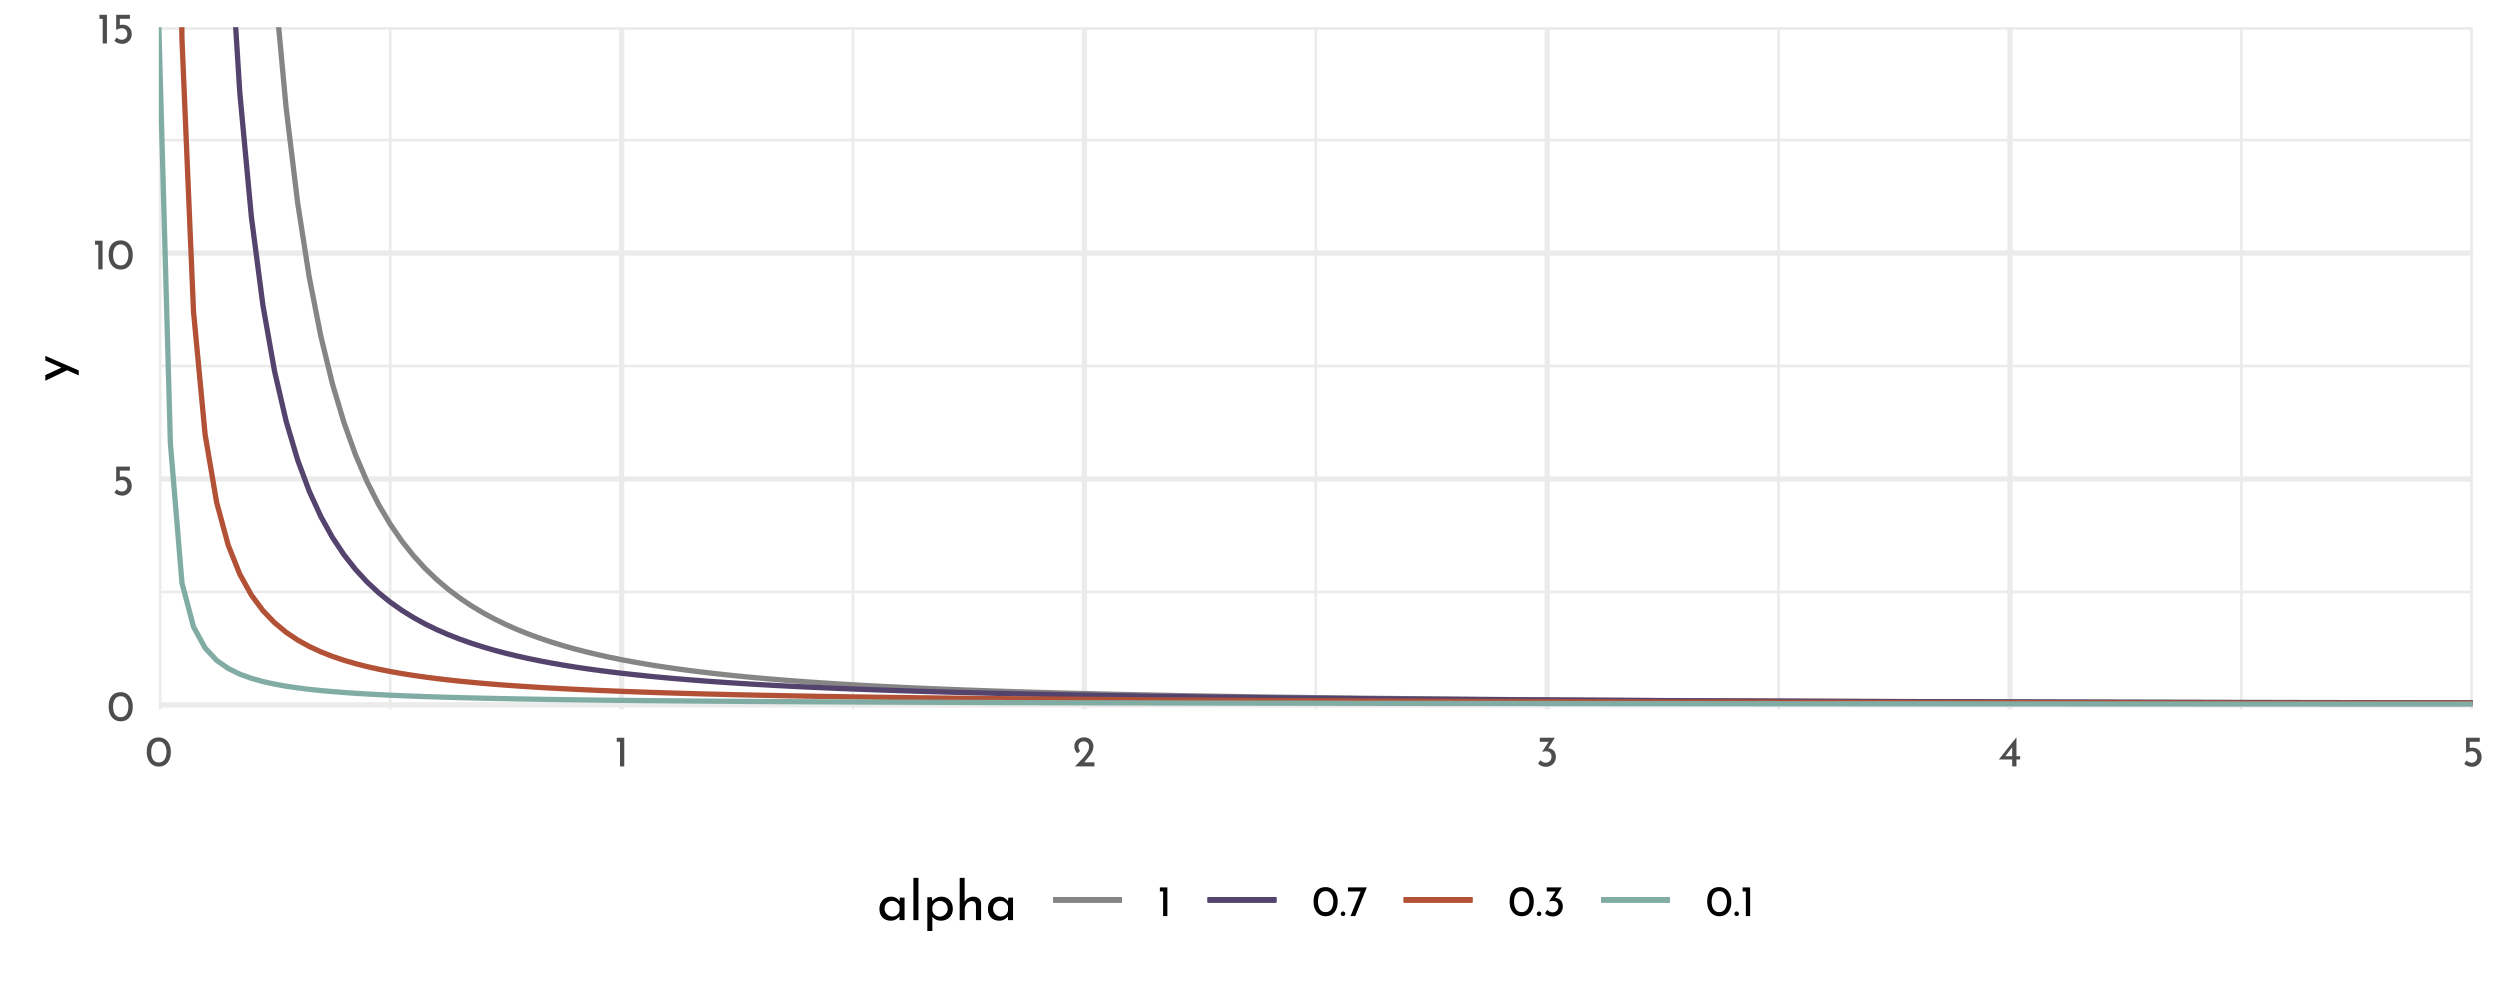 <?xml version="1.0" encoding="UTF-8"?>
<svg xmlns="http://www.w3.org/2000/svg" xmlns:xlink="http://www.w3.org/1999/xlink" width="504pt" height="201pt" viewBox="0 0 504 201" version="1.1">
<defs>
<g>
<symbol overflow="visible" id="glyph0-0">
<path style="stroke:none;" d=""/>
</symbol>
<symbol overflow="visible" id="glyph0-1">
<path style="stroke:none;" d="M 2.75 0.031 C 2.27 0.031 1.848 -0.086 1.484 -0.328 C 1.117 -0.566 0.832 -0.906 0.625 -1.344 C 0.414 -1.789 0.312 -2.316 0.312 -2.922 C 0.312 -3.879 0.523 -4.609 0.953 -5.109 C 1.391 -5.609 1.988 -5.852 2.75 -5.844 C 3.219 -5.844 3.633 -5.723 4 -5.484 C 4.375 -5.254 4.66 -4.914 4.859 -4.469 C 5.066 -4.031 5.172 -3.516 5.172 -2.922 C 5.172 -2.305 5.066 -1.773 4.859 -1.328 C 4.66 -0.891 4.375 -0.551 4 -0.312 C 3.633 -0.082 3.219 0.031 2.75 0.031 Z M 2.734 -0.797 C 3.234 -0.797 3.613 -0.988 3.875 -1.375 C 4.145 -1.758 4.285 -2.281 4.297 -2.938 C 4.285 -3.57 4.145 -4.078 3.875 -4.453 C 3.613 -4.836 3.234 -5.031 2.734 -5.031 C 2.242 -5.031 1.863 -4.836 1.594 -4.453 C 1.332 -4.078 1.203 -3.566 1.203 -2.922 C 1.203 -2.266 1.332 -1.742 1.594 -1.359 C 1.863 -0.984 2.242 -0.797 2.734 -0.797 Z M 2.734 -0.797 "/>
</symbol>
<symbol overflow="visible" id="glyph0-2">
<path style="stroke:none;" d="M 2.266 -3.781 C 2.641 -3.781 2.961 -3.691 3.234 -3.516 C 3.516 -3.348 3.723 -3.125 3.859 -2.844 C 4.004 -2.562 4.078 -2.242 4.078 -1.891 C 4.078 -1.523 3.992 -1.191 3.828 -0.891 C 3.66 -0.598 3.43 -0.363 3.141 -0.188 C 2.848 -0.008 2.52 0.078 2.156 0.078 C 1.852 0.078 1.555 0.02 1.266 -0.094 C 0.984 -0.207 0.754 -0.352 0.578 -0.531 L 1.031 -1.203 C 1.145 -1.066 1.297 -0.957 1.484 -0.875 C 1.68 -0.789 1.879 -0.75 2.078 -0.75 C 2.398 -0.75 2.664 -0.852 2.875 -1.062 C 3.082 -1.27 3.188 -1.535 3.188 -1.859 C 3.188 -2.223 3.086 -2.516 2.891 -2.734 C 2.703 -2.953 2.426 -3.062 2.062 -3.062 C 1.863 -3.062 1.676 -3.031 1.5 -2.969 C 1.32 -2.914 1.133 -2.836 0.938 -2.734 L 0.938 -5.781 L 3.703 -5.781 L 3.703 -4.969 L 1.672 -4.969 L 1.672 -3.719 C 1.859 -3.758 2.055 -3.781 2.266 -3.781 Z M 2.266 -3.781 "/>
</symbol>
<symbol overflow="visible" id="glyph0-3">
<path style="stroke:none;" d="M 1.984 -5.781 L 1.984 0 L 1.125 0 L 1.125 -4.969 L 0.469 -4.969 L 0.469 -5.781 Z M 1.984 -5.781 "/>
</symbol>
<symbol overflow="visible" id="glyph0-4">
<path style="stroke:none;" d="M 4.422 -0.828 L 4.422 0 L 0.469 0 L 0.766 -0.297 C 1.359 -0.891 1.82 -1.367 2.156 -1.734 C 2.5 -2.109 2.781 -2.484 3 -2.859 C 3.227 -3.242 3.344 -3.602 3.344 -3.938 C 3.344 -4.301 3.234 -4.578 3.016 -4.766 C 2.805 -4.953 2.551 -5.047 2.25 -5.047 C 2.008 -5.047 1.805 -4.992 1.641 -4.891 C 1.484 -4.785 1.367 -4.656 1.297 -4.5 C 1.223 -4.352 1.188 -4.207 1.188 -4.062 C 1.188 -3.688 1.301 -3.375 1.531 -3.125 L 1.016 -2.656 C 0.816 -2.77 0.656 -2.969 0.531 -3.25 C 0.414 -3.531 0.359 -3.789 0.359 -4.031 C 0.359 -4.352 0.438 -4.656 0.594 -4.938 C 0.758 -5.219 0.992 -5.441 1.297 -5.609 C 1.609 -5.773 1.973 -5.859 2.391 -5.859 C 2.742 -5.859 3.062 -5.773 3.344 -5.609 C 3.625 -5.441 3.836 -5.219 3.984 -4.938 C 4.141 -4.656 4.219 -4.348 4.219 -4.016 C 4.219 -3.68 4.141 -3.344 3.984 -3 C 3.828 -2.664 3.629 -2.352 3.391 -2.062 C 3.16 -1.77 2.852 -1.406 2.469 -0.969 L 2.344 -0.828 Z M 4.422 -0.828 "/>
</symbol>
<symbol overflow="visible" id="glyph0-5">
<path style="stroke:none;" d="M 2.516 -3.656 C 2.961 -3.633 3.328 -3.484 3.609 -3.203 C 3.898 -2.922 4.047 -2.492 4.047 -1.922 C 4.047 -1.523 3.953 -1.176 3.766 -0.875 C 3.586 -0.57 3.344 -0.336 3.031 -0.172 C 2.719 -0.004 2.375 0.078 2 0.078 C 1.719 0.078 1.438 0.02 1.156 -0.094 C 0.875 -0.219 0.645 -0.375 0.469 -0.562 L 0.906 -1.266 C 1.02 -1.129 1.176 -1.008 1.375 -0.906 C 1.57 -0.801 1.773 -0.75 1.984 -0.75 C 2.316 -0.75 2.598 -0.859 2.828 -1.078 C 3.055 -1.305 3.172 -1.609 3.172 -1.984 C 3.172 -2.305 3.07 -2.566 2.875 -2.766 C 2.676 -2.961 2.406 -3.062 2.062 -3.062 C 1.812 -3.062 1.562 -3.016 1.312 -2.922 L 1.297 -2.969 L 2.594 -4.969 L 0.812 -4.969 L 0.812 -5.781 L 3.844 -5.781 Z M 2.516 -3.656 "/>
</symbol>
<symbol overflow="visible" id="glyph0-6">
<path style="stroke:none;" d="M 4.406 -2.062 L 4.406 -1.406 L 3.656 -1.406 L 3.656 0 L 2.797 0 L 2.797 -1.406 L 0.109 -1.406 L 3.641 -5.859 L 3.656 -5.859 L 3.656 -2.062 Z M 2.797 -2.062 L 2.797 -3.859 L 1.406 -2.062 Z M 2.797 -2.062 "/>
</symbol>
<symbol overflow="visible" id="glyph0-7">
<path style="stroke:none;" d="M 0.297 -0.469 C 0.297 -0.594 0.344 -0.703 0.438 -0.797 C 0.531 -0.891 0.641 -0.938 0.766 -0.938 C 0.879 -0.938 0.984 -0.891 1.078 -0.797 C 1.172 -0.703 1.219 -0.594 1.219 -0.469 C 1.219 -0.332 1.172 -0.219 1.078 -0.125 C 0.984 -0.039 0.879 0 0.766 0 C 0.641 0 0.531 -0.039 0.438 -0.125 C 0.344 -0.219 0.297 -0.332 0.297 -0.469 Z M 0.297 -0.469 "/>
</symbol>
<symbol overflow="visible" id="glyph0-8">
<path style="stroke:none;" d="M 4.062 -5.781 L 1.734 0 L 0.781 0 L 2.812 -4.969 L 0.266 -4.969 L 0.266 -5.781 Z M 4.062 -5.781 "/>
</symbol>
<symbol overflow="visible" id="glyph1-0">
<path style="stroke:none;" d=""/>
</symbol>
<symbol overflow="visible" id="glyph1-1">
<path style="stroke:none;" d="M -4.547 -5.219 L 2.188 -2.281 L 2.188 -1.281 L -0.156 -2.328 L -4.547 -0.203 L -4.547 -1.359 L -1.312 -2.844 L -4.547 -4.281 Z M -4.547 -5.219 "/>
</symbol>
<symbol overflow="visible" id="glyph2-0">
<path style="stroke:none;" d=""/>
</symbol>
<symbol overflow="visible" id="glyph2-1">
<path style="stroke:none;" d="M 5.562 -4.547 L 5.562 0 L 4.547 0 L 4.547 -0.75 C 4.379 -0.531 4.141 -0.332 3.828 -0.156 C 3.523 0.02 3.18 0.109 2.797 0.109 C 2.359 0.109 1.961 0.016 1.609 -0.172 C 1.266 -0.359 0.992 -0.629 0.797 -0.984 C 0.598 -1.348 0.5 -1.781 0.5 -2.281 C 0.5 -2.781 0.602 -3.211 0.812 -3.578 C 1.02 -3.953 1.301 -4.238 1.656 -4.438 C 2.008 -4.633 2.406 -4.734 2.844 -4.734 C 3.227 -4.734 3.562 -4.648 3.844 -4.484 C 4.133 -4.316 4.367 -4.098 4.547 -3.828 L 4.625 -4.547 Z M 3.062 -0.734 C 3.438 -0.734 3.758 -0.836 4.031 -1.047 C 4.301 -1.254 4.473 -1.539 4.547 -1.906 L 4.547 -2.812 C 4.453 -3.125 4.266 -3.379 3.984 -3.578 C 3.711 -3.785 3.395 -3.891 3.031 -3.891 C 2.758 -3.891 2.508 -3.82 2.281 -3.688 C 2.051 -3.562 1.867 -3.379 1.734 -3.141 C 1.598 -2.898 1.531 -2.629 1.531 -2.328 C 1.531 -2.035 1.598 -1.77 1.734 -1.531 C 1.879 -1.289 2.066 -1.098 2.297 -0.953 C 2.535 -0.805 2.789 -0.734 3.062 -0.734 Z M 3.062 -0.734 "/>
</symbol>
<symbol overflow="visible" id="glyph2-2">
<path style="stroke:none;" d="M 1.906 -8.531 L 1.906 0 L 0.891 0 L 0.891 -8.531 Z M 1.906 -8.531 "/>
</symbol>
<symbol overflow="visible" id="glyph2-3">
<path style="stroke:none;" d="M 3.766 -4.734 C 4.191 -4.734 4.578 -4.629 4.922 -4.422 C 5.266 -4.223 5.535 -3.938 5.734 -3.562 C 5.93 -3.195 6.031 -2.77 6.031 -2.281 C 6.031 -1.812 5.926 -1.395 5.719 -1.031 C 5.508 -0.664 5.219 -0.383 4.844 -0.188 C 4.469 0.008 4.051 0.109 3.594 0.109 C 3.258 0.109 2.941 0.039 2.641 -0.094 C 2.336 -0.238 2.094 -0.438 1.906 -0.688 L 1.906 2.188 L 0.891 2.188 L 0.891 -4.625 L 1.781 -4.625 L 1.875 -3.859 C 2.102 -4.117 2.379 -4.328 2.703 -4.484 C 3.035 -4.648 3.391 -4.734 3.766 -4.734 Z M 3.391 -0.719 C 3.672 -0.719 3.93 -0.785 4.172 -0.922 C 4.422 -1.055 4.617 -1.242 4.766 -1.484 C 4.922 -1.723 5 -1.988 5 -2.281 C 5 -2.582 4.93 -2.852 4.797 -3.094 C 4.66 -3.332 4.473 -3.52 4.234 -3.656 C 4.004 -3.801 3.742 -3.875 3.453 -3.875 C 3.066 -3.875 2.734 -3.766 2.453 -3.547 C 2.18 -3.328 2 -3.035 1.906 -2.672 L 1.906 -1.906 C 1.969 -1.562 2.133 -1.273 2.406 -1.047 C 2.688 -0.828 3.016 -0.719 3.391 -0.719 Z M 3.391 -0.719 "/>
</symbol>
<symbol overflow="visible" id="glyph2-4">
<path style="stroke:none;" d="M 3.719 -4.734 C 4.145 -4.734 4.492 -4.602 4.766 -4.344 C 5.047 -4.094 5.191 -3.766 5.203 -3.359 L 5.203 0 L 4.172 0 L 4.172 -3.016 C 4.148 -3.273 4.07 -3.477 3.938 -3.625 C 3.801 -3.77 3.594 -3.844 3.312 -3.844 C 3.051 -3.844 2.812 -3.77 2.594 -3.625 C 2.383 -3.477 2.219 -3.273 2.094 -3.016 C 1.969 -2.754 1.906 -2.461 1.906 -2.141 L 1.906 0 L 0.891 0 L 0.891 -8.531 L 1.891 -8.531 L 1.891 -3.734 C 2.055 -4.035 2.301 -4.273 2.625 -4.453 C 2.945 -4.641 3.312 -4.734 3.719 -4.734 Z M 3.719 -4.734 "/>
</symbol>
</g>
<clipPath id="clip1">
  <path d="M 32.02 119 L 498.523 119 L 498.523 120 L 32.02 120 Z M 32.02 119 "/>
</clipPath>
<clipPath id="clip2">
  <path d="M 32.02 73 L 498.523 73 L 498.523 75 L 32.02 75 Z M 32.02 73 "/>
</clipPath>
<clipPath id="clip3">
  <path d="M 32.02 27 L 498.523 27 L 498.523 29 L 32.02 29 Z M 32.02 27 "/>
</clipPath>
<clipPath id="clip4">
  <path d="M 78 5.48 L 79 5.48 L 79 143.016 L 78 143.016 Z M 78 5.48 "/>
</clipPath>
<clipPath id="clip5">
  <path d="M 171 5.48 L 173 5.48 L 173 143.016 L 171 143.016 Z M 171 5.48 "/>
</clipPath>
<clipPath id="clip6">
  <path d="M 265 5.48 L 266 5.48 L 266 143.016 L 265 143.016 Z M 265 5.48 "/>
</clipPath>
<clipPath id="clip7">
  <path d="M 358 5.48 L 359 5.48 L 359 143.016 L 358 143.016 Z M 358 5.48 "/>
</clipPath>
<clipPath id="clip8">
  <path d="M 451 5.48 L 453 5.48 L 453 143.016 L 451 143.016 Z M 451 5.48 "/>
</clipPath>
<clipPath id="clip9">
  <path d="M 32.02 141 L 498.523 141 L 498.523 143 L 32.02 143 Z M 32.02 141 "/>
</clipPath>
<clipPath id="clip10">
  <path d="M 32.02 96 L 498.523 96 L 498.523 98 L 32.02 98 Z M 32.02 96 "/>
</clipPath>
<clipPath id="clip11">
  <path d="M 32.02 50 L 498.523 50 L 498.523 52 L 32.02 52 Z M 32.02 50 "/>
</clipPath>
<clipPath id="clip12">
  <path d="M 32.02 5.48 L 498.523 5.48 L 498.523 7 L 32.02 7 Z M 32.02 5.48 "/>
</clipPath>
<clipPath id="clip13">
  <path d="M 32.02 5.48 L 33 5.48 L 33 143.016 L 32.02 143.016 Z M 32.02 5.48 "/>
</clipPath>
<clipPath id="clip14">
  <path d="M 124 5.48 L 126 5.48 L 126 143.016 L 124 143.016 Z M 124 5.48 "/>
</clipPath>
<clipPath id="clip15">
  <path d="M 218 5.48 L 220 5.48 L 220 143.016 L 218 143.016 Z M 218 5.48 "/>
</clipPath>
<clipPath id="clip16">
  <path d="M 311 5.48 L 313 5.48 L 313 143.016 L 311 143.016 Z M 311 5.48 "/>
</clipPath>
<clipPath id="clip17">
  <path d="M 404 5.48 L 406 5.48 L 406 143.016 L 404 143.016 Z M 404 5.48 "/>
</clipPath>
<clipPath id="clip18">
  <path d="M 497 5.48 L 498.523 5.48 L 498.523 143.016 L 497 143.016 Z M 497 5.48 "/>
</clipPath>
<clipPath id="clip19">
  <path d="M 32.02 5.48 L 33 5.48 L 33 7 L 32.02 7 Z M 32.02 5.48 "/>
</clipPath>
<clipPath id="clip20">
  <path d="M 55 5.48 L 498.523 5.48 L 498.523 143 L 55 143 Z M 55 5.48 "/>
</clipPath>
<clipPath id="clip21">
  <path d="M 32.02 5.48 L 33 5.48 L 33 7 L 32.02 7 Z M 32.02 5.48 "/>
</clipPath>
<clipPath id="clip22">
  <path d="M 46 5.48 L 498.523 5.48 L 498.523 143 L 46 143 Z M 46 5.48 "/>
</clipPath>
<clipPath id="clip23">
  <path d="M 32.02 5.48 L 33 5.48 L 33 7 L 32.02 7 Z M 32.02 5.48 "/>
</clipPath>
<clipPath id="clip24">
  <path d="M 36 5.48 L 498.523 5.48 L 498.523 143 L 36 143 Z M 36 5.48 "/>
</clipPath>
<clipPath id="clip25">
  <path d="M 32.02 5.48 L 498.523 5.48 L 498.523 143 L 32.02 143 Z M 32.02 5.48 "/>
</clipPath>
</defs>
<g id="surface114">
<rect x="0" y="0" width="504" height="201" style="fill:rgb(100%,100%,100%);fill-opacity:1;stroke:none;"/>
<g clip-path="url(#clip1)" clip-rule="nonzero">
<path style="fill:none;stroke-width:0.533;stroke-linecap:butt;stroke-linejoin:round;stroke:rgb(92.157%,92.157%,92.157%);stroke-opacity:1;stroke-miterlimit:10;" d="M 32.02 119.332 L 498.52 119.332 "/>
</g>
<g clip-path="url(#clip2)" clip-rule="nonzero">
<path style="fill:none;stroke-width:0.533;stroke-linecap:butt;stroke-linejoin:round;stroke:rgb(92.157%,92.157%,92.157%);stroke-opacity:1;stroke-miterlimit:10;" d="M 32.02 73.793 L 498.52 73.793 "/>
</g>
<g clip-path="url(#clip3)" clip-rule="nonzero">
<path style="fill:none;stroke-width:0.533;stroke-linecap:butt;stroke-linejoin:round;stroke:rgb(92.157%,92.157%,92.157%);stroke-opacity:1;stroke-miterlimit:10;" d="M 32.02 28.25 L 498.52 28.25 "/>
</g>
<g clip-path="url(#clip4)" clip-rule="nonzero">
<path style="fill:none;stroke-width:0.533;stroke-linecap:butt;stroke-linejoin:round;stroke:rgb(92.157%,92.157%,92.157%);stroke-opacity:1;stroke-miterlimit:10;" d="M 78.668 143.012 L 78.668 5.48 "/>
</g>
<g clip-path="url(#clip5)" clip-rule="nonzero">
<path style="fill:none;stroke-width:0.533;stroke-linecap:butt;stroke-linejoin:round;stroke:rgb(92.157%,92.157%,92.157%);stroke-opacity:1;stroke-miterlimit:10;" d="M 171.969 143.012 L 171.969 5.48 "/>
</g>
<g clip-path="url(#clip6)" clip-rule="nonzero">
<path style="fill:none;stroke-width:0.533;stroke-linecap:butt;stroke-linejoin:round;stroke:rgb(92.157%,92.157%,92.157%);stroke-opacity:1;stroke-miterlimit:10;" d="M 265.27 143.012 L 265.27 5.48 "/>
</g>
<g clip-path="url(#clip7)" clip-rule="nonzero">
<path style="fill:none;stroke-width:0.533;stroke-linecap:butt;stroke-linejoin:round;stroke:rgb(92.157%,92.157%,92.157%);stroke-opacity:1;stroke-miterlimit:10;" d="M 358.57 143.012 L 358.57 5.48 "/>
</g>
<g clip-path="url(#clip8)" clip-rule="nonzero">
<path style="fill:none;stroke-width:0.533;stroke-linecap:butt;stroke-linejoin:round;stroke:rgb(92.157%,92.157%,92.157%);stroke-opacity:1;stroke-miterlimit:10;" d="M 451.871 143.012 L 451.871 5.48 "/>
</g>
<g clip-path="url(#clip9)" clip-rule="nonzero">
<path style="fill:none;stroke-width:1.067;stroke-linecap:butt;stroke-linejoin:round;stroke:rgb(92.157%,92.157%,92.157%);stroke-opacity:1;stroke-miterlimit:10;" d="M 32.02 142.102 L 498.52 142.102 "/>
</g>
<g clip-path="url(#clip10)" clip-rule="nonzero">
<path style="fill:none;stroke-width:1.067;stroke-linecap:butt;stroke-linejoin:round;stroke:rgb(92.157%,92.157%,92.157%);stroke-opacity:1;stroke-miterlimit:10;" d="M 32.02 96.562 L 498.52 96.562 "/>
</g>
<g clip-path="url(#clip11)" clip-rule="nonzero">
<path style="fill:none;stroke-width:1.067;stroke-linecap:butt;stroke-linejoin:round;stroke:rgb(92.157%,92.157%,92.157%);stroke-opacity:1;stroke-miterlimit:10;" d="M 32.02 51.02 L 498.52 51.02 "/>
</g>
<g clip-path="url(#clip12)" clip-rule="nonzero">
<path style="fill:none;stroke-width:1.067;stroke-linecap:butt;stroke-linejoin:round;stroke:rgb(92.157%,92.157%,92.157%);stroke-opacity:1;stroke-miterlimit:10;" d="M 32.02 5.48 L 498.52 5.48 "/>
</g>
<g clip-path="url(#clip13)" clip-rule="nonzero">
<path style="fill:none;stroke-width:1.067;stroke-linecap:butt;stroke-linejoin:round;stroke:rgb(92.157%,92.157%,92.157%);stroke-opacity:1;stroke-miterlimit:10;" d="M 32.02 143.012 L 32.02 5.48 "/>
</g>
<g clip-path="url(#clip14)" clip-rule="nonzero">
<path style="fill:none;stroke-width:1.067;stroke-linecap:butt;stroke-linejoin:round;stroke:rgb(92.157%,92.157%,92.157%);stroke-opacity:1;stroke-miterlimit:10;" d="M 125.32 143.012 L 125.32 5.48 "/>
</g>
<g clip-path="url(#clip15)" clip-rule="nonzero">
<path style="fill:none;stroke-width:1.067;stroke-linecap:butt;stroke-linejoin:round;stroke:rgb(92.157%,92.157%,92.157%);stroke-opacity:1;stroke-miterlimit:10;" d="M 218.617 143.012 L 218.617 5.48 "/>
</g>
<g clip-path="url(#clip16)" clip-rule="nonzero">
<path style="fill:none;stroke-width:1.067;stroke-linecap:butt;stroke-linejoin:round;stroke:rgb(92.157%,92.157%,92.157%);stroke-opacity:1;stroke-miterlimit:10;" d="M 311.918 143.012 L 311.918 5.48 "/>
</g>
<g clip-path="url(#clip17)" clip-rule="nonzero">
<path style="fill:none;stroke-width:1.067;stroke-linecap:butt;stroke-linejoin:round;stroke:rgb(92.157%,92.157%,92.157%);stroke-opacity:1;stroke-miterlimit:10;" d="M 405.219 143.012 L 405.219 5.48 "/>
</g>
<g clip-path="url(#clip18)" clip-rule="nonzero">
<path style="fill:none;stroke-width:1.067;stroke-linecap:butt;stroke-linejoin:round;stroke:rgb(92.157%,92.157%,92.157%);stroke-opacity:1;stroke-miterlimit:10;" d="M 498.52 143.012 L 498.52 5.48 "/>
</g>
<g clip-path="url(#clip19)" clip-rule="nonzero">
<path style="fill:none;stroke-width:1.067;stroke-linecap:butt;stroke-linejoin:round;stroke:rgb(52.157%,52.157%,52.157%);stroke-opacity:1;stroke-miterlimit:10;" d="M 32.02 5.48 L 32.02 0 "/>
</g>
<g clip-path="url(#clip20)" clip-rule="nonzero">
<path style="fill:none;stroke-width:1.067;stroke-linecap:butt;stroke-linejoin:round;stroke:rgb(52.157%,52.157%,52.157%);stroke-opacity:1;stroke-miterlimit:10;" d="M 55.676 0 L 57.676 21.664 L 60.008 40.898 L 62.34 55.871 L 64.672 67.75 L 67.004 77.332 L 69.34 85.176 L 71.672 91.676 L 74.004 97.125 L 76.336 101.734 L 78.668 105.668 L 81 109.059 L 83.332 111.992 L 85.664 114.555 L 88 116.801 L 90.332 118.785 L 92.664 120.543 L 94.996 122.113 L 97.328 123.516 L 99.66 124.773 L 101.992 125.91 L 104.324 126.938 L 106.66 127.871 L 108.992 128.719 L 111.324 129.496 L 113.656 130.207 L 115.988 130.859 L 118.32 131.457 L 120.652 132.012 L 122.984 132.523 L 125.32 132.996 L 127.652 133.434 L 129.984 133.84 L 132.316 134.223 L 134.648 134.574 L 136.98 134.906 L 139.312 135.215 L 141.645 135.504 L 143.98 135.777 L 146.312 136.031 L 148.645 136.273 L 150.977 136.5 L 153.309 136.715 L 155.641 136.914 L 157.973 137.105 L 160.305 137.285 L 162.637 137.457 L 164.973 137.617 L 167.305 137.77 L 169.637 137.918 L 171.969 138.055 L 174.301 138.188 L 176.633 138.312 L 178.965 138.43 L 181.297 138.543 L 183.633 138.652 L 185.965 138.758 L 190.629 138.953 L 192.961 139.043 L 195.293 139.129 L 199.957 139.293 L 202.293 139.367 L 204.625 139.441 L 206.957 139.512 L 211.621 139.645 L 216.285 139.77 L 218.617 139.824 L 220.953 139.883 L 223.285 139.934 L 225.617 139.988 L 227.949 140.039 L 232.613 140.133 L 234.945 140.176 L 237.277 140.223 L 239.613 140.262 L 241.945 140.305 L 246.609 140.383 L 255.938 140.523 L 258.273 140.555 L 262.938 140.617 L 265.27 140.645 L 267.602 140.676 L 272.266 140.73 L 274.598 140.754 L 276.934 140.781 L 290.926 140.922 L 293.258 140.941 L 295.594 140.961 L 304.922 141.039 L 307.254 141.055 L 309.586 141.074 L 311.918 141.09 L 314.254 141.109 L 323.582 141.172 L 325.914 141.184 L 330.578 141.215 L 332.91 141.227 L 335.246 141.242 L 342.242 141.277 L 344.574 141.293 L 351.57 141.328 L 353.906 141.336 L 360.902 141.371 L 363.234 141.379 L 365.566 141.391 L 367.898 141.398 L 370.23 141.41 L 372.566 141.418 L 374.898 141.43 L 379.562 141.445 L 381.895 141.457 L 388.891 141.48 L 391.227 141.488 L 405.219 141.535 L 407.551 141.539 L 409.887 141.547 L 414.551 141.562 L 416.883 141.566 L 421.547 141.582 L 423.879 141.586 L 426.211 141.594 L 428.547 141.598 L 430.879 141.605 L 433.211 141.609 L 435.543 141.617 L 440.207 141.625 L 442.539 141.633 L 444.871 141.637 L 447.207 141.645 L 454.203 141.656 L 456.535 141.664 L 463.531 141.676 L 465.867 141.68 L 468.199 141.688 L 482.191 141.711 L 484.527 141.715 L 498.52 141.738 "/>
</g>
<g clip-path="url(#clip21)" clip-rule="nonzero">
<path style="fill:none;stroke-width:1.067;stroke-linecap:butt;stroke-linejoin:round;stroke:rgb(32.941%,26.275%,42.745%);stroke-opacity:1;stroke-miterlimit:10;" d="M 32.02 5.48 L 32.023 0 "/>
</g>
<g clip-path="url(#clip22)" clip-rule="nonzero">
<path style="fill:none;stroke-width:1.067;stroke-linecap:butt;stroke-linejoin:round;stroke:rgb(32.941%,26.275%,42.745%);stroke-opacity:1;stroke-miterlimit:10;" d="M 47.168 0 L 48.344 18.688 L 50.68 43.75 L 53.012 61.598 L 55.344 74.801 L 57.676 84.867 L 60.008 92.738 L 62.34 99.016 L 64.672 104.117 L 67.004 108.32 L 69.34 111.832 L 71.672 114.797 L 74.004 117.324 L 76.336 119.5 L 78.668 121.387 L 81 123.035 L 83.332 124.488 L 85.664 125.77 L 88 126.91 L 90.332 127.926 L 92.664 128.84 L 94.996 129.664 L 97.328 130.41 L 99.66 131.09 L 101.992 131.707 L 104.324 132.27 L 106.66 132.785 L 108.992 133.262 L 111.324 133.699 L 113.656 134.102 L 115.988 134.477 L 118.32 134.824 L 120.652 135.145 L 122.984 135.445 L 125.32 135.727 L 127.652 135.988 L 129.984 136.234 L 132.316 136.465 L 134.648 136.68 L 136.98 136.883 L 139.312 137.074 L 141.645 137.258 L 143.98 137.426 L 146.312 137.586 L 148.645 137.738 L 150.977 137.883 L 153.309 138.02 L 155.641 138.152 L 157.973 138.273 L 160.305 138.391 L 162.637 138.504 L 164.973 138.609 L 167.305 138.711 L 169.637 138.809 L 171.969 138.902 L 174.301 138.992 L 178.965 139.156 L 181.297 139.234 L 183.633 139.309 L 185.965 139.383 L 190.629 139.516 L 195.293 139.641 L 197.625 139.699 L 199.957 139.754 L 202.293 139.809 L 204.625 139.863 L 206.957 139.914 L 213.953 140.055 L 218.617 140.141 L 220.953 140.18 L 223.285 140.223 L 225.617 140.258 L 227.949 140.297 L 234.945 140.402 L 237.277 140.434 L 239.613 140.465 L 244.277 140.527 L 255.938 140.664 L 258.273 140.688 L 260.605 140.715 L 265.27 140.762 L 267.602 140.781 L 269.934 140.805 L 272.266 140.824 L 274.598 140.848 L 276.934 140.867 L 283.93 140.926 L 286.262 140.941 L 288.594 140.961 L 290.926 140.977 L 293.258 140.996 L 295.594 141.012 L 309.586 141.105 L 311.918 141.117 L 314.254 141.133 L 316.586 141.145 L 318.918 141.16 L 332.91 141.23 L 335.246 141.242 L 342.242 141.277 L 344.574 141.285 L 346.906 141.297 L 349.238 141.305 L 351.57 141.316 L 353.906 141.324 L 356.238 141.336 L 358.57 141.344 L 360.902 141.355 L 367.898 141.379 L 370.23 141.391 L 372.566 141.398 L 386.559 141.445 L 388.891 141.449 L 391.227 141.457 L 398.223 141.48 L 400.555 141.484 L 405.219 141.5 L 407.551 141.504 L 409.887 141.512 L 412.219 141.52 L 414.551 141.523 L 416.883 141.531 L 419.215 141.535 L 421.547 141.543 L 426.211 141.551 L 428.547 141.559 L 430.879 141.562 L 433.211 141.57 L 437.875 141.578 L 440.207 141.586 L 444.871 141.594 L 447.207 141.598 L 449.539 141.605 L 461.199 141.625 L 463.531 141.633 L 465.867 141.637 L 482.191 141.664 L 484.527 141.668 L 498.52 141.691 "/>
</g>
<g clip-path="url(#clip23)" clip-rule="nonzero">
<path style="fill:none;stroke-width:1.067;stroke-linecap:butt;stroke-linejoin:round;stroke:rgb(70.196%,31.765%,21.176%);stroke-opacity:1;stroke-miterlimit:10;" d="M 32.02 5.48 L 32.082 0 "/>
</g>
<g clip-path="url(#clip24)" clip-rule="nonzero">
<path style="fill:none;stroke-width:1.067;stroke-linecap:butt;stroke-linejoin:round;stroke:rgb(70.196%,31.765%,21.176%);stroke-opacity:1;stroke-miterlimit:10;" d="M 36.59 0 L 36.684 7.859 L 39.016 62.855 L 41.348 87.582 L 43.68 101.312 L 46.012 109.918 L 48.344 115.762 L 50.68 119.961 L 53.012 123.105 L 55.344 125.535 L 57.676 127.469 L 60.008 129.031 L 62.34 130.324 L 64.672 131.406 L 67.004 132.324 L 69.34 133.109 L 71.672 133.793 L 74.004 134.387 L 76.336 134.91 L 78.668 135.375 L 81 135.789 L 83.332 136.16 L 85.664 136.492 L 88 136.793 L 90.332 137.07 L 92.664 137.32 L 94.996 137.547 L 97.328 137.758 L 99.66 137.953 L 101.992 138.133 L 104.324 138.297 L 106.66 138.449 L 108.992 138.594 L 111.324 138.727 L 113.656 138.852 L 115.988 138.969 L 118.32 139.078 L 120.652 139.184 L 122.984 139.277 L 125.32 139.371 L 127.652 139.457 L 129.984 139.539 L 132.316 139.617 L 136.98 139.758 L 139.312 139.824 L 141.645 139.887 L 143.98 139.945 L 146.312 140.004 L 148.645 140.059 L 153.309 140.16 L 157.973 140.254 L 162.637 140.34 L 164.973 140.379 L 167.305 140.418 L 176.633 140.559 L 181.297 140.621 L 183.633 140.648 L 185.965 140.68 L 188.297 140.707 L 190.629 140.73 L 192.961 140.758 L 195.293 140.781 L 197.625 140.809 L 199.957 140.832 L 202.293 140.852 L 204.625 140.875 L 206.957 140.895 L 209.289 140.918 L 216.285 140.977 L 218.617 140.992 L 220.953 141.012 L 223.285 141.027 L 225.617 141.047 L 234.945 141.109 L 237.277 141.121 L 239.613 141.137 L 241.945 141.152 L 246.609 141.176 L 248.941 141.191 L 255.938 141.227 L 258.273 141.238 L 265.27 141.273 L 267.602 141.281 L 272.266 141.305 L 274.598 141.312 L 276.934 141.324 L 279.266 141.332 L 281.598 141.344 L 286.262 141.359 L 288.594 141.371 L 293.258 141.387 L 295.594 141.395 L 311.918 141.449 L 314.254 141.453 L 321.25 141.477 L 323.582 141.48 L 328.246 141.496 L 330.578 141.5 L 332.91 141.508 L 335.246 141.512 L 337.578 141.52 L 339.91 141.523 L 342.242 141.531 L 346.906 141.539 L 349.238 141.547 L 351.57 141.551 L 353.906 141.555 L 356.238 141.562 L 360.902 141.57 L 363.234 141.578 L 370.23 141.59 L 372.566 141.594 L 374.898 141.602 L 388.891 141.625 L 391.227 141.629 L 407.551 141.656 L 409.887 141.66 L 414.551 141.668 L 416.883 141.668 L 426.211 141.684 L 428.547 141.688 L 430.879 141.688 L 440.207 141.703 L 442.539 141.703 L 444.871 141.707 L 447.207 141.711 L 449.539 141.715 L 451.871 141.715 L 456.535 141.723 L 458.867 141.723 L 463.531 141.73 L 465.867 141.73 L 470.531 141.738 L 472.863 141.738 L 477.527 141.746 L 479.859 141.746 L 482.191 141.75 L 484.527 141.754 L 486.859 141.754 L 489.191 141.758 L 491.523 141.758 L 493.855 141.762 L 496.188 141.762 L 498.52 141.766 "/>
</g>
<g clip-path="url(#clip25)" clip-rule="nonzero">
<path style="fill:none;stroke-width:1.067;stroke-linecap:butt;stroke-linejoin:round;stroke:rgb(50.588%,67.451%,64.314%);stroke-opacity:1;stroke-miterlimit:10;" d="M 32.02 5.48 L 34.352 89.418 L 36.684 117.523 L 39.016 126.367 L 41.348 130.637 L 43.68 133.133 L 46.012 134.762 L 48.344 135.906 L 50.68 136.754 L 53.012 137.402 L 55.344 137.918 L 57.676 138.336 L 60.008 138.68 L 62.34 138.969 L 64.672 139.211 L 67.004 139.422 L 69.34 139.605 L 71.672 139.77 L 74.004 139.91 L 76.336 140.035 L 78.668 140.152 L 81 140.254 L 83.332 140.344 L 85.664 140.43 L 88 140.504 L 90.332 140.574 L 92.664 140.641 L 94.996 140.699 L 97.328 140.754 L 99.66 140.805 L 104.324 140.898 L 106.66 140.938 L 111.324 141.016 L 120.652 141.141 L 122.984 141.168 L 125.32 141.191 L 132.316 141.262 L 141.645 141.34 L 143.98 141.359 L 153.309 141.422 L 155.641 141.434 L 157.973 141.449 L 162.637 141.473 L 164.973 141.484 L 174.301 141.531 L 176.633 141.539 L 178.965 141.551 L 181.297 141.559 L 183.633 141.57 L 199.957 141.625 L 202.293 141.633 L 206.957 141.648 L 209.289 141.652 L 211.621 141.66 L 213.953 141.664 L 218.617 141.68 L 220.953 141.684 L 223.285 141.688 L 225.617 141.695 L 227.949 141.699 L 230.281 141.707 L 237.277 141.719 L 239.613 141.727 L 255.938 141.754 L 258.273 141.758 L 274.598 141.785 L 276.934 141.789 L 279.266 141.793 L 281.598 141.793 L 288.594 141.805 L 290.926 141.805 L 293.258 141.809 L 295.594 141.812 L 297.926 141.816 L 300.258 141.816 L 304.922 141.824 L 307.254 141.824 L 311.918 141.832 L 314.254 141.832 L 318.918 141.84 L 321.25 141.84 L 323.582 141.844 L 325.914 141.844 L 328.246 141.848 L 330.578 141.848 L 332.91 141.852 L 335.246 141.855 L 337.578 141.855 L 339.91 141.859 L 342.242 141.859 L 344.574 141.863 L 346.906 141.863 L 349.238 141.867 L 351.57 141.867 L 353.906 141.871 L 356.238 141.871 L 358.57 141.875 L 363.234 141.875 L 365.566 141.879 L 367.898 141.879 L 370.23 141.883 L 372.566 141.883 L 374.898 141.887 L 379.562 141.887 L 381.895 141.891 L 384.227 141.891 L 386.559 141.895 L 391.227 141.895 L 393.559 141.898 L 395.891 141.898 L 398.223 141.902 L 402.887 141.902 L 405.219 141.906 L 409.887 141.906 L 412.219 141.91 L 416.883 141.91 L 419.215 141.914 L 423.879 141.914 L 426.211 141.918 L 433.211 141.918 L 435.543 141.922 L 440.207 141.922 L 442.539 141.926 L 449.539 141.926 L 451.871 141.93 L 456.535 141.93 L 458.867 141.934 L 465.867 141.934 L 468.199 141.938 L 475.195 141.938 L 477.527 141.941 L 486.859 141.941 L 489.191 141.945 L 496.188 141.945 L 498.52 141.949 "/>
</g>
<g style="fill:rgb(30.196%,30.196%,30.196%);fill-opacity:1;">
  <use xlink:href="#glyph0-1" x="21.594" y="145.387"/>
</g>
<g style="fill:rgb(30.196%,30.196%,30.196%);fill-opacity:1;">
  <use xlink:href="#glyph0-2" x="22.484" y="99.844"/>
</g>
<g style="fill:rgb(30.196%,30.196%,30.196%);fill-opacity:1;">
  <use xlink:href="#glyph0-3" x="18.691" y="54.305"/>
  <use xlink:href="#glyph0-1" x="21.595" y="54.305"/>
</g>
<g style="fill:rgb(30.196%,30.196%,30.196%);fill-opacity:1;">
  <use xlink:href="#glyph0-3" x="19.578" y="8.762"/>
  <use xlink:href="#glyph0-2" x="22.482" y="8.762"/>
</g>
<g style="fill:rgb(30.196%,30.196%,30.196%);fill-opacity:1;">
  <use xlink:href="#glyph0-1" x="29.273" y="154.512"/>
</g>
<g style="fill:rgb(30.196%,30.196%,30.196%);fill-opacity:1;">
  <use xlink:href="#glyph0-3" x="123.867" y="154.512"/>
</g>
<g style="fill:rgb(30.196%,30.196%,30.196%);fill-opacity:1;">
  <use xlink:href="#glyph0-4" x="216.219" y="154.512"/>
</g>
<g style="fill:rgb(30.196%,30.196%,30.196%);fill-opacity:1;">
  <use xlink:href="#glyph0-5" x="309.613" y="154.512"/>
</g>
<g style="fill:rgb(30.196%,30.196%,30.196%);fill-opacity:1;">
  <use xlink:href="#glyph0-6" x="402.859" y="154.512"/>
</g>
<g style="fill:rgb(30.196%,30.196%,30.196%);fill-opacity:1;">
  <use xlink:href="#glyph0-2" x="496.219" y="154.512"/>
</g>
<g style="fill:rgb(0%,0%,0%);fill-opacity:1;">
  <use xlink:href="#glyph1-1" x="13.684" y="76.965"/>
</g>
<g style="fill:rgb(0%,0%,0%);fill-opacity:1;">
  <use xlink:href="#glyph2-1" x="176.797" y="185.504"/>
  <use xlink:href="#glyph2-2" x="183.254" y="185.504"/>
  <use xlink:href="#glyph2-3" x="186.059" y="185.504"/>
  <use xlink:href="#glyph2-4" x="192.582" y="185.504"/>
  <use xlink:href="#glyph2-1" x="198.665" y="185.504"/>
</g>
<path style="fill:none;stroke-width:1.067;stroke-linecap:butt;stroke-linejoin:round;stroke:rgb(52.157%,52.157%,52.157%);stroke-opacity:1;stroke-miterlimit:10;" d="M 212.328 181.402 L 226.152 181.402 "/>
<path style="fill:none;stroke-width:1.067;stroke-linecap:butt;stroke-linejoin:round;stroke:rgb(52.157%,52.157%,52.157%);stroke-opacity:1;stroke-miterlimit:10;" d="M 212.328 181.402 L 226.152 181.402 "/>
<path style="fill:none;stroke-width:1.067;stroke-linecap:butt;stroke-linejoin:round;stroke:rgb(52.157%,52.157%,52.157%);stroke-opacity:1;stroke-miterlimit:10;" d="M 212.328 181.402 L 226.152 181.402 "/>
<path style="fill:none;stroke-width:1.067;stroke-linecap:butt;stroke-linejoin:round;stroke:rgb(52.157%,52.157%,52.157%);stroke-opacity:1;stroke-miterlimit:10;" d="M 212.328 181.402 L 226.152 181.402 "/>
<path style="fill:none;stroke-width:1.067;stroke-linecap:butt;stroke-linejoin:round;stroke:rgb(32.941%,26.275%,42.745%);stroke-opacity:1;stroke-miterlimit:10;" d="M 243.473 181.402 L 257.297 181.402 "/>
<path style="fill:none;stroke-width:1.067;stroke-linecap:butt;stroke-linejoin:round;stroke:rgb(32.941%,26.275%,42.745%);stroke-opacity:1;stroke-miterlimit:10;" d="M 243.473 181.402 L 257.297 181.402 "/>
<path style="fill:none;stroke-width:1.067;stroke-linecap:butt;stroke-linejoin:round;stroke:rgb(32.941%,26.275%,42.745%);stroke-opacity:1;stroke-miterlimit:10;" d="M 243.473 181.402 L 257.297 181.402 "/>
<path style="fill:none;stroke-width:1.067;stroke-linecap:butt;stroke-linejoin:round;stroke:rgb(32.941%,26.275%,42.745%);stroke-opacity:1;stroke-miterlimit:10;" d="M 243.473 181.402 L 257.297 181.402 "/>
<path style="fill:none;stroke-width:1.067;stroke-linecap:butt;stroke-linejoin:round;stroke:rgb(70.196%,31.765%,21.176%);stroke-opacity:1;stroke-miterlimit:10;" d="M 283 181.402 L 296.824 181.402 "/>
<path style="fill:none;stroke-width:1.067;stroke-linecap:butt;stroke-linejoin:round;stroke:rgb(70.196%,31.765%,21.176%);stroke-opacity:1;stroke-miterlimit:10;" d="M 283 181.402 L 296.824 181.402 "/>
<path style="fill:none;stroke-width:1.067;stroke-linecap:butt;stroke-linejoin:round;stroke:rgb(70.196%,31.765%,21.176%);stroke-opacity:1;stroke-miterlimit:10;" d="M 283 181.402 L 296.824 181.402 "/>
<path style="fill:none;stroke-width:1.067;stroke-linecap:butt;stroke-linejoin:round;stroke:rgb(70.196%,31.765%,21.176%);stroke-opacity:1;stroke-miterlimit:10;" d="M 283 181.402 L 296.824 181.402 "/>
<path style="fill:none;stroke-width:1.067;stroke-linecap:butt;stroke-linejoin:round;stroke:rgb(50.588%,67.451%,64.314%);stroke-opacity:1;stroke-miterlimit:10;" d="M 322.828 181.402 L 336.652 181.402 "/>
<path style="fill:none;stroke-width:1.067;stroke-linecap:butt;stroke-linejoin:round;stroke:rgb(50.588%,67.451%,64.314%);stroke-opacity:1;stroke-miterlimit:10;" d="M 322.828 181.402 L 336.652 181.402 "/>
<path style="fill:none;stroke-width:1.067;stroke-linecap:butt;stroke-linejoin:round;stroke:rgb(50.588%,67.451%,64.314%);stroke-opacity:1;stroke-miterlimit:10;" d="M 322.828 181.402 L 336.652 181.402 "/>
<path style="fill:none;stroke-width:1.067;stroke-linecap:butt;stroke-linejoin:round;stroke:rgb(50.588%,67.451%,64.314%);stroke-opacity:1;stroke-miterlimit:10;" d="M 322.828 181.402 L 336.652 181.402 "/>
<g style="fill:rgb(0%,0%,0%);fill-opacity:1;">
  <use xlink:href="#glyph0-3" x="233.359" y="184.684"/>
</g>
<g style="fill:rgb(0%,0%,0%);fill-opacity:1;">
  <use xlink:href="#glyph0-1" x="264.504" y="184.684"/>
  <use xlink:href="#glyph0-7" x="269.995" y="184.684"/>
  <use xlink:href="#glyph0-8" x="271.482" y="184.684"/>
</g>
<g style="fill:rgb(0%,0%,0%);fill-opacity:1;">
  <use xlink:href="#glyph0-1" x="304.031" y="184.684"/>
  <use xlink:href="#glyph0-7" x="309.522" y="184.684"/>
  <use xlink:href="#glyph0-5" x="311.01" y="184.684"/>
</g>
<g style="fill:rgb(0%,0%,0%);fill-opacity:1;">
  <use xlink:href="#glyph0-1" x="343.859" y="184.684"/>
  <use xlink:href="#glyph0-7" x="349.351" y="184.684"/>
  <use xlink:href="#glyph0-3" x="350.838" y="184.684"/>
</g>
</g>
</svg>
